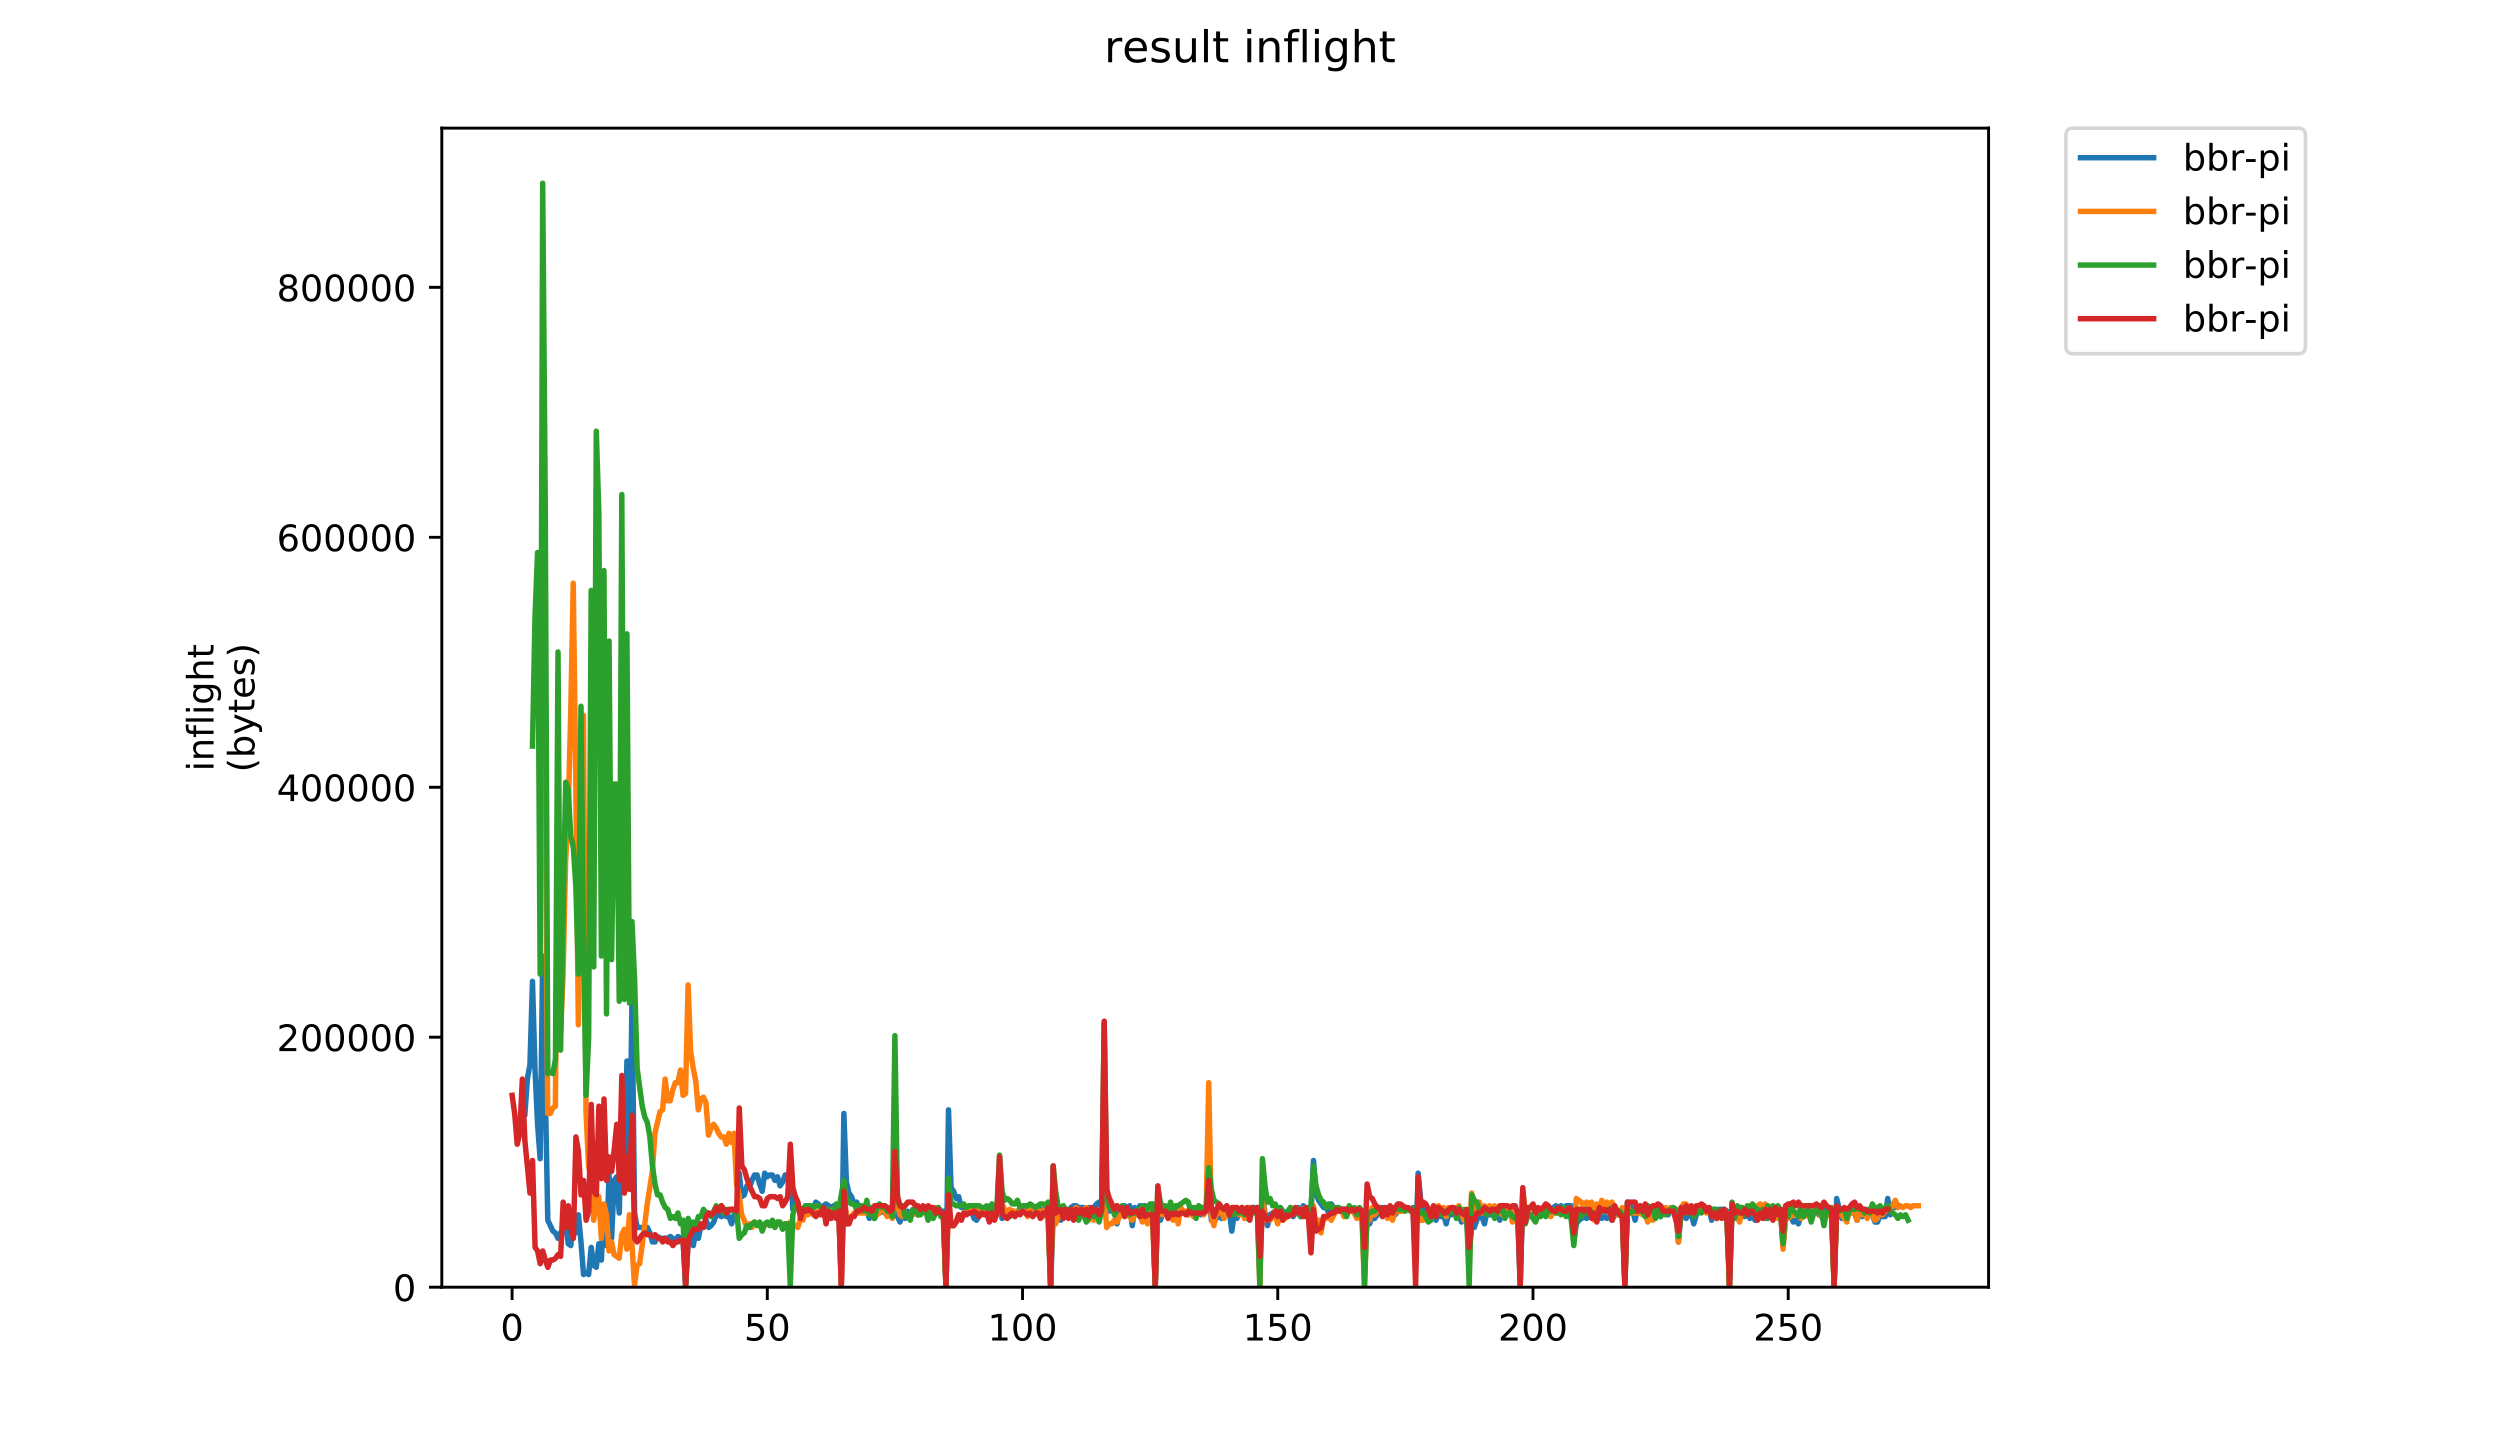 <?xml version="1.0" encoding="utf-8" standalone="no"?>
<!DOCTYPE svg PUBLIC "-//W3C//DTD SVG 1.1//EN"
  "http://www.w3.org/Graphics/SVG/1.1/DTD/svg11.dtd">
<!-- Created with matplotlib (https://matplotlib.org/) -->
<svg height="396pt" version="1.1" viewBox="0 0 684 396" width="684pt" xmlns="http://www.w3.org/2000/svg" xmlns:xlink="http://www.w3.org/1999/xlink">
 <defs>
  <style type="text/css">
*{stroke-linecap:butt;stroke-linejoin:round;}
  </style>
 </defs>
 <g id="figure_1">
  <g id="patch_1">
   <path d="M 0 396 
L 684 396 
L 684 0 
L 0 0 
z
" style="fill:#ffffff;"/>
  </g>
  <g id="axes_1">
   <g id="patch_2">
    <path d="M 120.879 352.174 
L 544.074 352.174 
L 544.074 35.062 
L 120.879 35.062 
z
" style="fill:#ffffff;"/>
   </g>
   <g id="matplotlib.axis_1">
    <g id="xtick_1">
     <g id="line2d_1">
      <defs>
       <path d="M 0 0 
L 0 3.5 
" id="m9a1f4fbbc3" style="stroke:#000000;stroke-width:0.8;"/>
      </defs>
      <g>
       <use style="stroke:#000000;stroke-width:0.8;" x="140.105" xlink:href="#m9a1f4fbbc3" y="352.174"/>
      </g>
     </g>
     <g id="text_1">
      <!-- 0 -->
      <defs>
       <path d="M 31.781 66.406 
Q 24.172 66.406 20.328 58.906 
Q 16.5 51.422 16.5 36.375 
Q 16.5 21.391 20.328 13.891 
Q 24.172 6.391 31.781 6.391 
Q 39.453 6.391 43.281 13.891 
Q 47.125 21.391 47.125 36.375 
Q 47.125 51.422 43.281 58.906 
Q 39.453 66.406 31.781 66.406 
z
M 31.781 74.219 
Q 44.047 74.219 50.516 64.516 
Q 56.984 54.828 56.984 36.375 
Q 56.984 17.969 50.516 8.266 
Q 44.047 -1.422 31.781 -1.422 
Q 19.531 -1.422 13.062 8.266 
Q 6.594 17.969 6.594 36.375 
Q 6.594 54.828 13.062 64.516 
Q 19.531 74.219 31.781 74.219 
z
" id="DejaVuSans-48"/>
      </defs>
      <g transform="translate(136.924 366.773)scale(0.1 -0.1)">
       <use xlink:href="#DejaVuSans-48"/>
      </g>
     </g>
    </g>
    <g id="xtick_2">
     <g id="line2d_2">
      <g>
       <use style="stroke:#000000;stroke-width:0.8;" x="209.934" xlink:href="#m9a1f4fbbc3" y="352.174"/>
      </g>
     </g>
     <g id="text_2">
      <!-- 50 -->
      <defs>
       <path d="M 10.797 72.906 
L 49.516 72.906 
L 49.516 64.594 
L 19.828 64.594 
L 19.828 46.734 
Q 21.969 47.469 24.109 47.828 
Q 26.266 48.188 28.422 48.188 
Q 40.625 48.188 47.75 41.5 
Q 54.891 34.812 54.891 23.391 
Q 54.891 11.625 47.562 5.094 
Q 40.234 -1.422 26.906 -1.422 
Q 22.312 -1.422 17.547 -0.641 
Q 12.797 0.141 7.719 1.703 
L 7.719 11.625 
Q 12.109 9.234 16.797 8.062 
Q 21.484 6.891 26.703 6.891 
Q 35.156 6.891 40.078 11.328 
Q 45.016 15.766 45.016 23.391 
Q 45.016 31 40.078 35.438 
Q 35.156 39.891 26.703 39.891 
Q 22.75 39.891 18.812 39.016 
Q 14.891 38.141 10.797 36.281 
z
" id="DejaVuSans-53"/>
      </defs>
      <g transform="translate(203.572 366.773)scale(0.1 -0.1)">
       <use xlink:href="#DejaVuSans-53"/>
       <use x="63.623" xlink:href="#DejaVuSans-48"/>
      </g>
     </g>
    </g>
    <g id="xtick_3">
     <g id="line2d_3">
      <g>
       <use style="stroke:#000000;stroke-width:0.8;" x="279.764" xlink:href="#m9a1f4fbbc3" y="352.174"/>
      </g>
     </g>
     <g id="text_3">
      <!-- 100 -->
      <defs>
       <path d="M 12.406 8.297 
L 28.516 8.297 
L 28.516 63.922 
L 10.984 60.406 
L 10.984 69.391 
L 28.422 72.906 
L 38.281 72.906 
L 38.281 8.297 
L 54.391 8.297 
L 54.391 0 
L 12.406 0 
z
" id="DejaVuSans-49"/>
      </defs>
      <g transform="translate(270.22 366.773)scale(0.1 -0.1)">
       <use xlink:href="#DejaVuSans-49"/>
       <use x="63.623" xlink:href="#DejaVuSans-48"/>
       <use x="127.246" xlink:href="#DejaVuSans-48"/>
      </g>
     </g>
    </g>
    <g id="xtick_4">
     <g id="line2d_4">
      <g>
       <use style="stroke:#000000;stroke-width:0.8;" x="349.593" xlink:href="#m9a1f4fbbc3" y="352.174"/>
      </g>
     </g>
     <g id="text_4">
      <!-- 150 -->
      <g transform="translate(340.049 366.773)scale(0.1 -0.1)">
       <use xlink:href="#DejaVuSans-49"/>
       <use x="63.623" xlink:href="#DejaVuSans-53"/>
       <use x="127.246" xlink:href="#DejaVuSans-48"/>
      </g>
     </g>
    </g>
    <g id="xtick_5">
     <g id="line2d_5">
      <g>
       <use style="stroke:#000000;stroke-width:0.8;" x="419.422" xlink:href="#m9a1f4fbbc3" y="352.174"/>
      </g>
     </g>
     <g id="text_5">
      <!-- 200 -->
      <defs>
       <path d="M 19.188 8.297 
L 53.609 8.297 
L 53.609 0 
L 7.328 0 
L 7.328 8.297 
Q 12.938 14.109 22.625 23.891 
Q 32.328 33.688 34.812 36.531 
Q 39.547 41.844 41.422 45.531 
Q 43.312 49.219 43.312 52.781 
Q 43.312 58.594 39.234 62.25 
Q 35.156 65.922 28.609 65.922 
Q 23.969 65.922 18.812 64.312 
Q 13.672 62.703 7.812 59.422 
L 7.812 69.391 
Q 13.766 71.781 18.938 73 
Q 24.125 74.219 28.422 74.219 
Q 39.75 74.219 46.484 68.547 
Q 53.219 62.891 53.219 53.422 
Q 53.219 48.922 51.531 44.891 
Q 49.859 40.875 45.406 35.406 
Q 44.188 33.984 37.641 27.219 
Q 31.109 20.453 19.188 8.297 
z
" id="DejaVuSans-50"/>
      </defs>
      <g transform="translate(409.878 366.773)scale(0.1 -0.1)">
       <use xlink:href="#DejaVuSans-50"/>
       <use x="63.623" xlink:href="#DejaVuSans-48"/>
       <use x="127.246" xlink:href="#DejaVuSans-48"/>
      </g>
     </g>
    </g>
    <g id="xtick_6">
     <g id="line2d_6">
      <g>
       <use style="stroke:#000000;stroke-width:0.8;" x="489.251" xlink:href="#m9a1f4fbbc3" y="352.174"/>
      </g>
     </g>
     <g id="text_6">
      <!-- 250 -->
      <g transform="translate(479.708 366.773)scale(0.1 -0.1)">
       <use xlink:href="#DejaVuSans-50"/>
       <use x="63.623" xlink:href="#DejaVuSans-53"/>
       <use x="127.246" xlink:href="#DejaVuSans-48"/>
      </g>
     </g>
    </g>
   </g>
   <g id="matplotlib.axis_2">
    <g id="ytick_1">
     <g id="line2d_7">
      <defs>
       <path d="M 0 0 
L -3.5 0 
" id="m0adf2f0b9b" style="stroke:#000000;stroke-width:0.8;"/>
      </defs>
      <g>
       <use style="stroke:#000000;stroke-width:0.8;" x="120.879" xlink:href="#m0adf2f0b9b" y="352.174"/>
      </g>
     </g>
     <g id="text_7">
      <!-- 0 -->
      <g transform="translate(107.516 355.973)scale(0.1 -0.1)">
       <use xlink:href="#DejaVuSans-48"/>
      </g>
     </g>
    </g>
    <g id="ytick_2">
     <g id="line2d_8">
      <g>
       <use style="stroke:#000000;stroke-width:0.8;" x="120.879" xlink:href="#m0adf2f0b9b" y="283.785"/>
      </g>
     </g>
     <g id="text_8">
      <!-- 200000 -->
      <g transform="translate(75.704 287.584)scale(0.1 -0.1)">
       <use xlink:href="#DejaVuSans-50"/>
       <use x="63.623" xlink:href="#DejaVuSans-48"/>
       <use x="127.246" xlink:href="#DejaVuSans-48"/>
       <use x="190.869" xlink:href="#DejaVuSans-48"/>
       <use x="254.492" xlink:href="#DejaVuSans-48"/>
       <use x="318.115" xlink:href="#DejaVuSans-48"/>
      </g>
     </g>
    </g>
    <g id="ytick_3">
     <g id="line2d_9">
      <g>
       <use style="stroke:#000000;stroke-width:0.8;" x="120.879" xlink:href="#m0adf2f0b9b" y="215.395"/>
      </g>
     </g>
     <g id="text_9">
      <!-- 400000 -->
      <defs>
       <path d="M 37.797 64.312 
L 12.891 25.391 
L 37.797 25.391 
z
M 35.203 72.906 
L 47.609 72.906 
L 47.609 25.391 
L 58.016 25.391 
L 58.016 17.188 
L 47.609 17.188 
L 47.609 0 
L 37.797 0 
L 37.797 17.188 
L 4.891 17.188 
L 4.891 26.703 
z
" id="DejaVuSans-52"/>
      </defs>
      <g transform="translate(75.704 219.195)scale(0.1 -0.1)">
       <use xlink:href="#DejaVuSans-52"/>
       <use x="63.623" xlink:href="#DejaVuSans-48"/>
       <use x="127.246" xlink:href="#DejaVuSans-48"/>
       <use x="190.869" xlink:href="#DejaVuSans-48"/>
       <use x="254.492" xlink:href="#DejaVuSans-48"/>
       <use x="318.115" xlink:href="#DejaVuSans-48"/>
      </g>
     </g>
    </g>
    <g id="ytick_4">
     <g id="line2d_10">
      <g>
       <use style="stroke:#000000;stroke-width:0.8;" x="120.879" xlink:href="#m0adf2f0b9b" y="147.006"/>
      </g>
     </g>
     <g id="text_10">
      <!-- 600000 -->
      <defs>
       <path d="M 33.016 40.375 
Q 26.375 40.375 22.484 35.828 
Q 18.609 31.297 18.609 23.391 
Q 18.609 15.531 22.484 10.953 
Q 26.375 6.391 33.016 6.391 
Q 39.656 6.391 43.531 10.953 
Q 47.406 15.531 47.406 23.391 
Q 47.406 31.297 43.531 35.828 
Q 39.656 40.375 33.016 40.375 
z
M 52.594 71.297 
L 52.594 62.312 
Q 48.875 64.062 45.094 64.984 
Q 41.312 65.922 37.594 65.922 
Q 27.828 65.922 22.672 59.328 
Q 17.531 52.734 16.797 39.406 
Q 19.672 43.656 24.016 45.922 
Q 28.375 48.188 33.594 48.188 
Q 44.578 48.188 50.953 41.516 
Q 57.328 34.859 57.328 23.391 
Q 57.328 12.156 50.688 5.359 
Q 44.047 -1.422 33.016 -1.422 
Q 20.359 -1.422 13.672 8.266 
Q 6.984 17.969 6.984 36.375 
Q 6.984 53.656 15.188 63.938 
Q 23.391 74.219 37.203 74.219 
Q 40.922 74.219 44.703 73.484 
Q 48.484 72.75 52.594 71.297 
z
" id="DejaVuSans-54"/>
      </defs>
      <g transform="translate(75.704 150.805)scale(0.1 -0.1)">
       <use xlink:href="#DejaVuSans-54"/>
       <use x="63.623" xlink:href="#DejaVuSans-48"/>
       <use x="127.246" xlink:href="#DejaVuSans-48"/>
       <use x="190.869" xlink:href="#DejaVuSans-48"/>
       <use x="254.492" xlink:href="#DejaVuSans-48"/>
       <use x="318.115" xlink:href="#DejaVuSans-48"/>
      </g>
     </g>
    </g>
    <g id="ytick_5">
     <g id="line2d_11">
      <g>
       <use style="stroke:#000000;stroke-width:0.8;" x="120.879" xlink:href="#m0adf2f0b9b" y="78.617"/>
      </g>
     </g>
     <g id="text_11">
      <!-- 800000 -->
      <defs>
       <path d="M 31.781 34.625 
Q 24.75 34.625 20.719 30.859 
Q 16.703 27.094 16.703 20.516 
Q 16.703 13.922 20.719 10.156 
Q 24.75 6.391 31.781 6.391 
Q 38.812 6.391 42.859 10.172 
Q 46.922 13.969 46.922 20.516 
Q 46.922 27.094 42.891 30.859 
Q 38.875 34.625 31.781 34.625 
z
M 21.922 38.812 
Q 15.578 40.375 12.031 44.719 
Q 8.5 49.078 8.5 55.328 
Q 8.5 64.062 14.719 69.141 
Q 20.953 74.219 31.781 74.219 
Q 42.672 74.219 48.875 69.141 
Q 55.078 64.062 55.078 55.328 
Q 55.078 49.078 51.531 44.719 
Q 48 40.375 41.703 38.812 
Q 48.828 37.156 52.797 32.312 
Q 56.781 27.484 56.781 20.516 
Q 56.781 9.906 50.312 4.234 
Q 43.844 -1.422 31.781 -1.422 
Q 19.734 -1.422 13.25 4.234 
Q 6.781 9.906 6.781 20.516 
Q 6.781 27.484 10.781 32.312 
Q 14.797 37.156 21.922 38.812 
z
M 18.312 54.391 
Q 18.312 48.734 21.844 45.562 
Q 25.391 42.391 31.781 42.391 
Q 38.141 42.391 41.719 45.562 
Q 45.312 48.734 45.312 54.391 
Q 45.312 60.062 41.719 63.234 
Q 38.141 66.406 31.781 66.406 
Q 25.391 66.406 21.844 63.234 
Q 18.312 60.062 18.312 54.391 
z
" id="DejaVuSans-56"/>
      </defs>
      <g transform="translate(75.704 82.416)scale(0.1 -0.1)">
       <use xlink:href="#DejaVuSans-56"/>
       <use x="63.623" xlink:href="#DejaVuSans-48"/>
       <use x="127.246" xlink:href="#DejaVuSans-48"/>
       <use x="190.869" xlink:href="#DejaVuSans-48"/>
       <use x="254.492" xlink:href="#DejaVuSans-48"/>
       <use x="318.115" xlink:href="#DejaVuSans-48"/>
      </g>
     </g>
    </g>
    <g id="text_12">
     <!-- inflight -->
     <defs>
      <path d="M 9.422 54.688 
L 18.406 54.688 
L 18.406 0 
L 9.422 0 
z
M 9.422 75.984 
L 18.406 75.984 
L 18.406 64.594 
L 9.422 64.594 
z
" id="DejaVuSans-105"/>
      <path d="M 54.891 33.016 
L 54.891 0 
L 45.906 0 
L 45.906 32.719 
Q 45.906 40.484 42.875 44.328 
Q 39.844 48.188 33.797 48.188 
Q 26.516 48.188 22.312 43.547 
Q 18.109 38.922 18.109 30.906 
L 18.109 0 
L 9.078 0 
L 9.078 54.688 
L 18.109 54.688 
L 18.109 46.188 
Q 21.344 51.125 25.703 53.562 
Q 30.078 56 35.797 56 
Q 45.219 56 50.047 50.172 
Q 54.891 44.344 54.891 33.016 
z
" id="DejaVuSans-110"/>
      <path d="M 37.109 75.984 
L 37.109 68.5 
L 28.516 68.5 
Q 23.688 68.5 21.797 66.547 
Q 19.922 64.594 19.922 59.516 
L 19.922 54.688 
L 34.719 54.688 
L 34.719 47.703 
L 19.922 47.703 
L 19.922 0 
L 10.891 0 
L 10.891 47.703 
L 2.297 47.703 
L 2.297 54.688 
L 10.891 54.688 
L 10.891 58.5 
Q 10.891 67.625 15.141 71.797 
Q 19.391 75.984 28.609 75.984 
z
" id="DejaVuSans-102"/>
      <path d="M 9.422 75.984 
L 18.406 75.984 
L 18.406 0 
L 9.422 0 
z
" id="DejaVuSans-108"/>
      <path d="M 45.406 27.984 
Q 45.406 37.75 41.375 43.109 
Q 37.359 48.484 30.078 48.484 
Q 22.859 48.484 18.828 43.109 
Q 14.797 37.75 14.797 27.984 
Q 14.797 18.266 18.828 12.891 
Q 22.859 7.516 30.078 7.516 
Q 37.359 7.516 41.375 12.891 
Q 45.406 18.266 45.406 27.984 
z
M 54.391 6.781 
Q 54.391 -7.172 48.188 -13.984 
Q 42 -20.797 29.203 -20.797 
Q 24.469 -20.797 20.266 -20.094 
Q 16.062 -19.391 12.109 -17.922 
L 12.109 -9.188 
Q 16.062 -11.328 19.922 -12.344 
Q 23.781 -13.375 27.781 -13.375 
Q 36.625 -13.375 41.016 -8.766 
Q 45.406 -4.156 45.406 5.172 
L 45.406 9.625 
Q 42.625 4.781 38.281 2.391 
Q 33.938 0 27.875 0 
Q 17.828 0 11.672 7.656 
Q 5.516 15.328 5.516 27.984 
Q 5.516 40.672 11.672 48.328 
Q 17.828 56 27.875 56 
Q 33.938 56 38.281 53.609 
Q 42.625 51.219 45.406 46.391 
L 45.406 54.688 
L 54.391 54.688 
z
" id="DejaVuSans-103"/>
      <path d="M 54.891 33.016 
L 54.891 0 
L 45.906 0 
L 45.906 32.719 
Q 45.906 40.484 42.875 44.328 
Q 39.844 48.188 33.797 48.188 
Q 26.516 48.188 22.312 43.547 
Q 18.109 38.922 18.109 30.906 
L 18.109 0 
L 9.078 0 
L 9.078 75.984 
L 18.109 75.984 
L 18.109 46.188 
Q 21.344 51.125 25.703 53.562 
Q 30.078 56 35.797 56 
Q 45.219 56 50.047 50.172 
Q 54.891 44.344 54.891 33.016 
z
" id="DejaVuSans-104"/>
      <path d="M 18.312 70.219 
L 18.312 54.688 
L 36.812 54.688 
L 36.812 47.703 
L 18.312 47.703 
L 18.312 18.016 
Q 18.312 11.328 20.141 9.422 
Q 21.969 7.516 27.594 7.516 
L 36.812 7.516 
L 36.812 0 
L 27.594 0 
Q 17.188 0 13.234 3.875 
Q 9.281 7.766 9.281 18.016 
L 9.281 47.703 
L 2.688 47.703 
L 2.688 54.688 
L 9.281 54.688 
L 9.281 70.219 
z
" id="DejaVuSans-116"/>
     </defs>
     <g transform="translate(58.426 211.018)rotate(-90)scale(0.1 -0.1)">
      <use xlink:href="#DejaVuSans-105"/>
      <use x="27.783" xlink:href="#DejaVuSans-110"/>
      <use x="91.162" xlink:href="#DejaVuSans-102"/>
      <use x="126.367" xlink:href="#DejaVuSans-108"/>
      <use x="154.15" xlink:href="#DejaVuSans-105"/>
      <use x="181.934" xlink:href="#DejaVuSans-103"/>
      <use x="245.41" xlink:href="#DejaVuSans-104"/>
      <use x="308.789" xlink:href="#DejaVuSans-116"/>
     </g>
     <!-- (bytes) -->
     <defs>
      <path d="M 31 75.875 
Q 24.469 64.656 21.281 53.656 
Q 18.109 42.672 18.109 31.391 
Q 18.109 20.125 21.312 9.062 
Q 24.516 -2 31 -13.188 
L 23.188 -13.188 
Q 15.875 -1.703 12.234 9.375 
Q 8.594 20.453 8.594 31.391 
Q 8.594 42.281 12.203 53.312 
Q 15.828 64.359 23.188 75.875 
z
" id="DejaVuSans-40"/>
      <path d="M 48.688 27.297 
Q 48.688 37.203 44.609 42.844 
Q 40.531 48.484 33.406 48.484 
Q 26.266 48.484 22.188 42.844 
Q 18.109 37.203 18.109 27.297 
Q 18.109 17.391 22.188 11.75 
Q 26.266 6.109 33.406 6.109 
Q 40.531 6.109 44.609 11.75 
Q 48.688 17.391 48.688 27.297 
z
M 18.109 46.391 
Q 20.953 51.266 25.266 53.625 
Q 29.594 56 35.594 56 
Q 45.562 56 51.781 48.094 
Q 58.016 40.188 58.016 27.297 
Q 58.016 14.406 51.781 6.484 
Q 45.562 -1.422 35.594 -1.422 
Q 29.594 -1.422 25.266 0.953 
Q 20.953 3.328 18.109 8.203 
L 18.109 0 
L 9.078 0 
L 9.078 75.984 
L 18.109 75.984 
z
" id="DejaVuSans-98"/>
      <path d="M 32.172 -5.078 
Q 28.375 -14.844 24.75 -17.812 
Q 21.141 -20.797 15.094 -20.797 
L 7.906 -20.797 
L 7.906 -13.281 
L 13.188 -13.281 
Q 16.891 -13.281 18.938 -11.516 
Q 21 -9.766 23.484 -3.219 
L 25.094 0.875 
L 2.984 54.688 
L 12.5 54.688 
L 29.594 11.922 
L 46.688 54.688 
L 56.203 54.688 
z
" id="DejaVuSans-121"/>
      <path d="M 56.203 29.594 
L 56.203 25.203 
L 14.891 25.203 
Q 15.484 15.922 20.484 11.062 
Q 25.484 6.203 34.422 6.203 
Q 39.594 6.203 44.453 7.469 
Q 49.312 8.734 54.109 11.281 
L 54.109 2.781 
Q 49.266 0.734 44.188 -0.344 
Q 39.109 -1.422 33.891 -1.422 
Q 20.797 -1.422 13.156 6.188 
Q 5.516 13.812 5.516 26.812 
Q 5.516 40.234 12.766 48.109 
Q 20.016 56 32.328 56 
Q 43.359 56 49.781 48.891 
Q 56.203 41.797 56.203 29.594 
z
M 47.219 32.234 
Q 47.125 39.594 43.094 43.984 
Q 39.062 48.391 32.422 48.391 
Q 24.906 48.391 20.391 44.141 
Q 15.875 39.891 15.188 32.172 
z
" id="DejaVuSans-101"/>
      <path d="M 44.281 53.078 
L 44.281 44.578 
Q 40.484 46.531 36.375 47.5 
Q 32.281 48.484 27.875 48.484 
Q 21.188 48.484 17.844 46.438 
Q 14.5 44.391 14.5 40.281 
Q 14.5 37.156 16.891 35.375 
Q 19.281 33.594 26.516 31.984 
L 29.594 31.297 
Q 39.156 29.25 43.188 25.516 
Q 47.219 21.781 47.219 15.094 
Q 47.219 7.469 41.188 3.016 
Q 35.156 -1.422 24.609 -1.422 
Q 20.219 -1.422 15.453 -0.562 
Q 10.688 0.297 5.422 2 
L 5.422 11.281 
Q 10.406 8.688 15.234 7.391 
Q 20.062 6.109 24.812 6.109 
Q 31.156 6.109 34.562 8.281 
Q 37.984 10.453 37.984 14.406 
Q 37.984 18.062 35.516 20.016 
Q 33.062 21.969 24.703 23.781 
L 21.578 24.516 
Q 13.234 26.266 9.516 29.906 
Q 5.812 33.547 5.812 39.891 
Q 5.812 47.609 11.281 51.797 
Q 16.75 56 26.812 56 
Q 31.781 56 36.172 55.266 
Q 40.578 54.547 44.281 53.078 
z
" id="DejaVuSans-115"/>
      <path d="M 8.016 75.875 
L 15.828 75.875 
Q 23.141 64.359 26.781 53.312 
Q 30.422 42.281 30.422 31.391 
Q 30.422 20.453 26.781 9.375 
Q 23.141 -1.703 15.828 -13.188 
L 8.016 -13.188 
Q 14.5 -2 17.703 9.062 
Q 20.906 20.125 20.906 31.391 
Q 20.906 42.672 17.703 53.656 
Q 14.5 64.656 8.016 75.875 
z
" id="DejaVuSans-41"/>
     </defs>
     <g transform="translate(69.624 211.295)rotate(-90)scale(0.1 -0.1)">
      <use xlink:href="#DejaVuSans-40"/>
      <use x="39.014" xlink:href="#DejaVuSans-98"/>
      <use x="102.49" xlink:href="#DejaVuSans-121"/>
      <use x="161.67" xlink:href="#DejaVuSans-116"/>
      <use x="200.879" xlink:href="#DejaVuSans-101"/>
      <use x="262.402" xlink:href="#DejaVuSans-115"/>
      <use x="314.502" xlink:href="#DejaVuSans-41"/>
     </g>
    </g>
   </g>
   <g id="line2d_12">
    <path clip-path="url(#pfe8fe7a661)" d="M 142.894 303.155 
L 143.592 305.136 
L 144.291 295.233 
L 144.989 291.272 
L 145.687 268.496 
L 146.385 292.758 
L 147.084 307.612 
L 147.782 317.019 
L 148.48 261.564 
L 149.877 333.854 
L 151.273 336.825 
L 151.972 337.32 
L 152.67 338.805 
L 153.368 337.32 
L 154.067 337.32 
L 154.765 334.349 
L 155.463 340.291 
L 156.162 340.786 
L 156.86 333.359 
L 157.558 337.32 
L 158.256 332.369 
L 158.955 339.796 
L 159.653 348.708 
L 160.351 348.213 
L 161.05 348.708 
L 161.748 341.281 
L 162.446 346.233 
L 163.144 346.728 
L 163.843 340.291 
L 164.541 344.747 
L 165.239 329.893 
L 165.938 340.786 
L 166.636 321.476 
L 167.334 338.805 
L 168.032 322.961 
L 168.731 321.971 
L 169.429 331.873 
L 170.127 301.67 
L 170.826 325.437 
L 171.524 290.282 
L 172.222 323.456 
L 172.921 272.952 
L 173.619 331.873 
L 174.317 335.835 
L 175.714 335.835 
L 176.412 336.33 
L 177.11 335.835 
L 177.809 337.32 
L 178.507 339.796 
L 179.205 339.796 
L 179.903 338.31 
L 180.602 338.805 
L 182.697 338.805 
L 183.395 338.31 
L 184.093 338.805 
L 184.792 339.796 
L 185.49 338.31 
L 186.886 339.301 
L 187.585 351.679 
L 188.283 339.301 
L 188.981 339.301 
L 189.68 340.786 
L 190.378 336.825 
L 191.076 338.805 
L 191.774 335.339 
L 192.473 335.339 
L 193.171 333.854 
L 193.869 335.835 
L 194.568 335.339 
L 195.266 334.349 
L 195.964 332.369 
L 196.662 332.369 
L 197.361 332.864 
L 198.059 332.369 
L 198.757 332.864 
L 199.456 332.864 
L 200.154 334.844 
L 200.852 332.369 
L 201.551 333.854 
L 202.249 320.98 
L 202.947 327.417 
L 203.645 326.922 
L 204.344 324.446 
L 205.042 324.942 
L 205.74 322.961 
L 206.439 321.476 
L 207.137 321.476 
L 207.835 323.951 
L 208.533 325.932 
L 209.232 320.98 
L 209.93 321.971 
L 210.628 321.476 
L 211.327 321.476 
L 212.025 322.961 
L 212.723 321.971 
L 213.422 324.446 
L 214.12 323.456 
L 214.818 321.476 
L 215.516 322.961 
L 216.215 319.495 
L 216.913 330.883 
L 217.611 330.388 
L 219.008 331.378 
L 219.706 331.378 
L 220.404 329.893 
L 221.103 330.883 
L 221.801 330.388 
L 222.499 330.883 
L 223.198 328.903 
L 223.896 329.398 
L 224.594 330.388 
L 225.991 329.398 
L 227.387 330.388 
L 228.086 329.893 
L 228.784 330.388 
L 229.482 330.388 
L 230.181 351.679 
L 230.879 304.641 
L 231.577 323.456 
L 232.275 326.427 
L 232.974 327.417 
L 233.672 329.398 
L 234.37 328.903 
L 235.069 330.388 
L 235.767 330.883 
L 236.465 330.883 
L 237.163 331.378 
L 237.862 333.359 
L 238.56 331.873 
L 239.258 333.359 
L 239.957 331.873 
L 240.655 331.873 
L 241.353 331.378 
L 242.052 331.873 
L 242.75 331.873 
L 244.146 330.883 
L 244.845 323.951 
L 245.543 332.864 
L 246.241 334.349 
L 246.94 331.873 
L 247.638 333.359 
L 248.336 331.378 
L 249.034 332.369 
L 249.733 331.378 
L 250.431 331.378 
L 251.129 332.369 
L 252.526 330.388 
L 253.224 331.873 
L 253.923 330.883 
L 254.621 330.883 
L 255.319 331.873 
L 256.017 331.873 
L 256.716 330.388 
L 257.414 331.378 
L 258.112 331.378 
L 258.811 351.679 
L 259.509 303.651 
L 260.207 324.942 
L 260.905 325.932 
L 261.604 327.912 
L 262.302 327.417 
L 263 330.388 
L 263.699 329.893 
L 264.397 331.378 
L 265.095 330.883 
L 265.793 331.378 
L 266.492 333.359 
L 267.19 333.854 
L 268.587 330.883 
L 269.285 331.378 
L 269.983 331.378 
L 270.682 330.883 
L 271.38 331.378 
L 272.078 330.883 
L 272.776 331.378 
L 273.475 325.932 
L 274.173 333.359 
L 274.871 332.864 
L 276.268 332.864 
L 276.966 331.378 
L 277.664 332.369 
L 278.363 331.378 
L 279.061 330.883 
L 279.759 331.378 
L 280.458 330.388 
L 281.156 330.883 
L 281.854 330.883 
L 282.553 330.388 
L 283.251 330.883 
L 284.647 330.883 
L 285.346 331.378 
L 286.044 330.883 
L 286.742 331.873 
L 287.441 351.679 
L 288.139 332.864 
L 288.837 333.854 
L 289.535 332.369 
L 290.234 333.854 
L 290.932 330.883 
L 291.63 330.883 
L 292.329 331.378 
L 293.027 330.388 
L 293.725 329.893 
L 294.423 329.893 
L 295.122 330.388 
L 296.518 330.388 
L 297.217 330.883 
L 297.915 330.388 
L 298.613 331.873 
L 299.312 330.388 
L 300.01 329.398 
L 300.708 328.903 
L 301.406 330.388 
L 302.105 298.699 
L 302.803 329.398 
L 303.501 331.378 
L 304.898 330.388 
L 305.596 334.844 
L 306.294 331.378 
L 306.993 332.369 
L 307.691 329.893 
L 308.389 330.883 
L 309.088 329.893 
L 309.786 335.339 
L 310.484 330.388 
L 311.183 331.873 
L 311.881 329.893 
L 312.579 331.378 
L 313.277 329.893 
L 313.976 332.864 
L 314.674 329.893 
L 315.372 331.873 
L 316.071 351.679 
L 316.769 331.873 
L 317.467 333.854 
L 318.165 331.873 
L 318.864 331.378 
L 319.562 331.873 
L 320.26 331.378 
L 320.959 330.388 
L 321.657 330.388 
L 322.355 331.378 
L 323.752 331.378 
L 325.148 332.369 
L 325.847 331.873 
L 326.545 330.388 
L 327.243 331.873 
L 327.942 331.873 
L 328.64 332.369 
L 329.338 330.883 
L 330.036 330.883 
L 330.735 325.932 
L 331.433 333.854 
L 332.131 332.369 
L 332.83 333.359 
L 333.528 331.378 
L 334.226 333.359 
L 335.623 331.378 
L 336.321 331.378 
L 337.019 336.825 
L 337.718 331.873 
L 338.416 333.359 
L 339.114 331.378 
L 339.813 331.873 
L 340.511 330.883 
L 341.209 333.359 
L 341.907 330.883 
L 342.606 330.388 
L 343.304 330.388 
L 344.002 330.883 
L 344.701 347.718 
L 345.399 326.922 
L 346.097 331.873 
L 346.795 335.339 
L 347.494 332.369 
L 348.192 331.873 
L 348.89 332.369 
L 349.589 330.883 
L 350.287 330.388 
L 350.985 331.378 
L 351.683 331.873 
L 353.08 330.883 
L 353.778 332.864 
L 354.477 331.873 
L 355.175 330.388 
L 355.873 332.864 
L 356.572 329.893 
L 357.27 332.864 
L 357.968 330.388 
L 358.666 331.873 
L 359.365 317.514 
L 360.063 326.427 
L 360.761 328.408 
L 362.158 330.388 
L 362.856 330.388 
L 363.554 331.873 
L 364.253 329.398 
L 364.951 330.883 
L 365.649 330.883 
L 366.348 331.378 
L 367.046 330.883 
L 368.443 330.883 
L 369.141 331.378 
L 369.839 331.378 
L 370.537 330.883 
L 371.236 331.378 
L 371.934 331.378 
L 372.632 331.873 
L 373.331 343.262 
L 374.029 334.349 
L 374.727 334.844 
L 375.425 332.864 
L 376.124 333.359 
L 376.822 332.369 
L 377.52 331.873 
L 378.219 330.388 
L 378.917 331.873 
L 379.615 330.388 
L 380.313 331.873 
L 381.012 330.883 
L 381.71 332.369 
L 382.408 331.378 
L 383.107 331.378 
L 383.805 330.388 
L 384.503 330.883 
L 385.9 330.883 
L 386.598 330.388 
L 387.296 344.747 
L 387.995 320.98 
L 388.693 328.408 
L 389.391 330.388 
L 390.09 332.864 
L 390.788 331.873 
L 391.486 332.369 
L 392.184 331.378 
L 392.883 333.854 
L 393.581 331.873 
L 394.279 332.864 
L 394.978 332.369 
L 395.676 334.844 
L 396.374 331.873 
L 397.073 332.369 
L 397.771 331.378 
L 398.469 332.369 
L 399.167 332.369 
L 399.866 334.349 
L 400.564 331.873 
L 401.262 333.359 
L 401.961 342.767 
L 402.659 335.339 
L 403.357 335.835 
L 404.055 333.854 
L 404.754 332.369 
L 405.452 332.864 
L 406.15 334.844 
L 406.849 331.378 
L 407.547 332.369 
L 408.943 332.369 
L 409.642 331.378 
L 410.34 333.854 
L 411.038 331.378 
L 411.737 332.864 
L 412.435 330.388 
L 413.133 331.873 
L 413.832 330.883 
L 414.53 331.378 
L 415.228 332.369 
L 415.926 351.679 
L 416.625 327.417 
L 417.323 330.883 
L 418.021 330.883 
L 418.72 330.388 
L 419.418 331.378 
L 420.116 331.378 
L 420.814 330.883 
L 424.306 330.883 
L 425.703 329.893 
L 426.401 330.388 
L 427.099 329.893 
L 427.797 330.883 
L 428.496 329.893 
L 429.892 329.893 
L 430.591 339.301 
L 431.289 334.844 
L 431.987 333.854 
L 433.384 332.864 
L 434.082 333.359 
L 434.78 332.864 
L 435.479 332.864 
L 436.177 332.369 
L 436.875 333.854 
L 437.574 332.369 
L 438.272 333.359 
L 438.97 332.864 
L 439.668 333.359 
L 440.367 332.369 
L 441.065 333.854 
L 441.763 332.369 
L 442.462 332.369 
L 443.858 331.378 
L 444.556 351.679 
L 445.255 328.903 
L 446.651 330.883 
L 447.35 333.854 
L 448.048 330.883 
L 448.746 331.873 
L 449.444 330.388 
L 450.143 331.873 
L 450.841 331.378 
L 451.539 331.873 
L 452.238 331.378 
L 453.634 331.378 
L 454.333 332.864 
L 455.031 331.378 
L 455.729 330.883 
L 456.427 332.369 
L 457.126 330.388 
L 457.824 331.378 
L 458.522 331.378 
L 459.221 339.796 
L 459.919 332.369 
L 460.617 332.369 
L 461.315 333.359 
L 462.014 332.369 
L 462.712 331.873 
L 463.41 334.844 
L 464.109 332.369 
L 464.807 331.378 
L 465.505 331.378 
L 466.204 330.883 
L 466.902 330.883 
L 467.6 330.388 
L 468.298 333.854 
L 468.997 330.883 
L 469.695 333.359 
L 470.393 330.883 
L 471.79 330.883 
L 472.488 331.378 
L 473.186 351.679 
L 473.885 330.883 
L 474.583 331.873 
L 475.281 332.369 
L 476.678 331.378 
L 477.376 332.864 
L 478.074 330.883 
L 478.773 333.359 
L 479.471 331.873 
L 480.169 333.854 
L 480.868 331.378 
L 481.566 332.369 
L 482.264 330.883 
L 482.963 330.388 
L 483.661 333.359 
L 484.359 332.369 
L 485.057 330.883 
L 485.756 330.883 
L 486.454 331.378 
L 487.152 331.378 
L 487.851 340.786 
L 488.549 332.864 
L 489.247 332.369 
L 489.945 332.864 
L 490.644 334.349 
L 491.342 333.854 
L 492.04 334.844 
L 492.739 332.369 
L 493.437 332.864 
L 494.135 332.369 
L 494.834 331.378 
L 495.532 331.378 
L 496.23 331.873 
L 496.928 330.883 
L 497.627 332.369 
L 498.325 330.388 
L 499.023 330.883 
L 499.722 330.883 
L 501.118 331.873 
L 501.816 351.679 
L 502.515 327.912 
L 503.213 330.883 
L 503.911 333.359 
L 504.61 330.883 
L 505.308 331.873 
L 506.006 330.883 
L 506.704 331.873 
L 507.403 331.873 
L 508.101 333.854 
L 508.799 331.873 
L 509.498 332.864 
L 510.196 331.378 
L 510.894 332.864 
L 511.593 331.378 
L 512.291 332.369 
L 512.989 334.349 
L 513.687 334.349 
L 514.386 332.369 
L 515.084 332.864 
L 515.782 332.864 
L 516.481 327.912 
L 517.179 332.369 
L 517.877 329.398 
L 518.575 330.388 
L 519.274 329.893 
L 519.274 329.893 
" style="fill:none;stroke:#1f77b4;stroke-linecap:square;stroke-width:1.5;"/>
   </g>
   <g id="line2d_13">
    <path clip-path="url(#pfe8fe7a661)" d="M 148.458 196.205 
L 149.156 218.982 
L 149.855 304.641 
L 150.553 304.641 
L 151.251 303.155 
L 151.949 302.66 
L 152.648 223.933 
L 153.346 282.855 
L 154.044 267.505 
L 154.743 235.817 
L 155.441 222.448 
L 156.139 195.71 
L 156.837 159.565 
L 157.536 213.535 
L 158.234 280.379 
L 158.932 221.458 
L 159.631 195.71 
L 160.329 304.146 
L 161.027 319 
L 161.726 322.466 
L 162.424 333.854 
L 163.122 328.903 
L 163.82 327.417 
L 164.519 338.805 
L 165.217 329.398 
L 165.915 332.369 
L 166.614 342.271 
L 167.312 339.796 
L 168.01 343.262 
L 169.407 344.252 
L 170.105 337.815 
L 170.803 336.33 
L 171.502 341.776 
L 172.2 332.369 
L 172.898 340.291 
L 173.596 351.679 
L 174.295 346.233 
L 174.993 345.737 
L 175.691 340.786 
L 177.088 329.398 
L 178.485 320.485 
L 179.183 310.087 
L 180.579 304.146 
L 181.278 303.651 
L 181.976 295.233 
L 182.674 301.175 
L 183.373 301.175 
L 184.071 298.204 
L 184.769 296.223 
L 185.467 296.223 
L 186.166 292.758 
L 186.864 299.689 
L 187.562 299.194 
L 188.261 269.486 
L 188.959 287.806 
L 189.657 292.262 
L 190.356 295.728 
L 191.054 303.651 
L 191.752 300.68 
L 192.45 300.185 
L 193.149 301.67 
L 193.847 310.583 
L 194.545 308.602 
L 195.244 307.612 
L 195.942 308.602 
L 196.64 310.087 
L 197.338 311.078 
L 198.037 311.078 
L 198.735 313.058 
L 199.433 310.087 
L 200.132 312.563 
L 200.83 310.087 
L 201.528 323.951 
L 202.226 326.922 
L 202.925 332.369 
L 203.623 333.854 
L 204.321 335.835 
L 205.02 334.844 
L 205.718 335.835 
L 206.416 334.349 
L 208.511 335.835 
L 209.908 334.844 
L 210.606 334.844 
L 211.304 335.339 
L 212.701 334.349 
L 214.097 335.339 
L 214.796 334.844 
L 215.494 335.339 
L 216.192 334.349 
L 216.891 335.835 
L 217.589 335.339 
L 218.287 335.835 
L 218.986 333.359 
L 219.684 333.854 
L 220.382 331.378 
L 221.08 332.369 
L 221.779 331.378 
L 222.477 332.369 
L 223.175 331.378 
L 223.874 331.873 
L 224.572 331.378 
L 225.27 332.369 
L 225.968 331.873 
L 226.667 330.883 
L 227.365 331.378 
L 228.063 330.883 
L 228.762 331.378 
L 229.46 330.388 
L 230.158 351.679 
L 230.856 325.932 
L 231.555 332.369 
L 232.253 333.359 
L 232.951 332.864 
L 233.65 331.873 
L 237.141 331.873 
L 237.839 331.378 
L 238.538 331.873 
L 239.236 331.378 
L 239.934 332.369 
L 240.633 331.873 
L 241.331 330.388 
L 242.029 330.883 
L 242.727 332.864 
L 243.426 330.388 
L 244.124 333.359 
L 244.822 323.951 
L 245.521 329.398 
L 246.219 332.369 
L 246.917 332.864 
L 247.616 331.873 
L 248.314 332.864 
L 249.012 332.369 
L 249.71 332.369 
L 250.409 330.883 
L 251.107 332.369 
L 251.805 330.388 
L 252.504 330.388 
L 253.202 330.883 
L 253.9 332.369 
L 254.598 331.378 
L 255.297 332.369 
L 255.995 330.388 
L 256.693 331.378 
L 257.392 331.873 
L 258.09 333.359 
L 258.788 351.679 
L 259.486 328.903 
L 260.185 334.844 
L 260.883 335.339 
L 261.581 334.349 
L 262.28 332.369 
L 262.978 333.359 
L 263.676 331.873 
L 265.771 330.388 
L 266.469 331.378 
L 267.168 330.388 
L 267.866 331.378 
L 269.263 330.388 
L 269.961 331.378 
L 270.659 330.388 
L 272.056 332.369 
L 272.754 332.369 
L 273.452 319.99 
L 274.151 329.398 
L 274.849 330.883 
L 275.547 331.378 
L 276.246 330.883 
L 276.944 331.378 
L 277.642 331.378 
L 278.34 331.873 
L 279.039 330.883 
L 279.737 331.378 
L 280.435 331.378 
L 281.134 332.864 
L 281.832 330.883 
L 282.53 330.388 
L 283.927 331.378 
L 284.625 331.378 
L 285.323 332.864 
L 286.022 330.388 
L 286.72 331.873 
L 287.418 351.679 
L 288.117 329.893 
L 288.815 334.844 
L 289.513 332.369 
L 290.211 332.864 
L 290.91 331.873 
L 292.306 331.873 
L 293.005 331.378 
L 293.703 332.864 
L 294.401 330.388 
L 295.099 332.864 
L 295.798 330.883 
L 296.496 332.369 
L 297.194 330.388 
L 297.893 333.854 
L 298.591 332.369 
L 299.289 333.854 
L 299.987 332.369 
L 300.686 333.854 
L 301.384 331.873 
L 302.082 325.437 
L 302.781 335.835 
L 303.479 334.844 
L 304.177 334.844 
L 304.876 333.854 
L 305.574 334.349 
L 306.272 332.864 
L 306.97 331.873 
L 307.669 332.369 
L 308.367 331.378 
L 309.065 332.864 
L 309.764 333.854 
L 310.462 332.369 
L 311.858 332.369 
L 312.557 334.349 
L 313.255 331.873 
L 313.953 334.844 
L 314.652 331.378 
L 315.35 333.359 
L 316.048 351.679 
L 316.747 331.378 
L 318.143 332.369 
L 318.841 331.378 
L 319.54 332.864 
L 320.238 331.873 
L 320.936 333.854 
L 321.635 331.378 
L 322.333 334.844 
L 323.031 330.388 
L 323.729 331.378 
L 324.428 331.378 
L 325.126 332.369 
L 325.824 330.388 
L 326.523 332.864 
L 327.221 330.388 
L 327.919 331.378 
L 328.617 330.883 
L 329.316 332.369 
L 330.014 330.388 
L 330.712 296.223 
L 331.411 332.864 
L 332.109 335.339 
L 332.807 331.873 
L 333.506 331.873 
L 334.204 331.378 
L 334.902 333.359 
L 335.6 330.883 
L 336.299 332.369 
L 336.997 330.883 
L 337.695 331.378 
L 338.394 330.388 
L 339.092 332.369 
L 339.79 330.388 
L 340.488 333.359 
L 341.187 331.378 
L 341.885 330.388 
L 342.583 330.883 
L 343.282 330.883 
L 343.98 330.388 
L 344.678 351.679 
L 345.377 325.932 
L 346.075 333.854 
L 346.773 333.359 
L 347.471 333.854 
L 348.17 332.369 
L 348.868 332.369 
L 349.566 334.844 
L 350.265 332.369 
L 350.963 331.873 
L 351.661 333.359 
L 353.058 330.388 
L 353.756 331.378 
L 354.454 331.873 
L 355.153 330.883 
L 356.549 330.883 
L 357.247 330.388 
L 357.946 332.369 
L 358.644 330.883 
L 359.342 329.893 
L 360.041 335.339 
L 360.739 333.854 
L 361.437 337.32 
L 362.136 332.864 
L 362.834 333.359 
L 363.532 332.369 
L 364.23 333.854 
L 364.929 332.369 
L 365.627 331.378 
L 366.325 331.378 
L 367.024 330.883 
L 367.722 332.864 
L 368.42 332.369 
L 369.118 330.388 
L 369.817 331.378 
L 370.515 331.873 
L 371.213 333.359 
L 371.912 330.883 
L 372.61 332.369 
L 373.308 351.679 
L 374.007 331.873 
L 374.705 333.854 
L 375.403 330.388 
L 376.101 332.369 
L 376.8 331.378 
L 378.196 331.378 
L 378.895 331.873 
L 379.593 333.359 
L 380.291 332.369 
L 380.989 333.854 
L 381.688 331.378 
L 383.783 331.378 
L 384.481 330.883 
L 385.877 330.883 
L 386.576 331.873 
L 387.274 331.873 
L 387.972 330.883 
L 388.671 333.854 
L 389.369 333.854 
L 390.067 332.369 
L 390.766 332.369 
L 391.464 333.854 
L 392.162 330.388 
L 392.86 330.388 
L 393.559 329.893 
L 394.257 330.883 
L 394.955 330.388 
L 395.654 332.864 
L 396.352 330.388 
L 397.05 330.883 
L 397.748 330.883 
L 398.447 331.378 
L 399.145 329.893 
L 400.542 333.854 
L 401.24 332.369 
L 401.938 340.291 
L 402.637 326.427 
L 403.335 329.398 
L 404.033 331.378 
L 404.731 328.903 
L 405.43 331.873 
L 406.128 329.893 
L 406.826 331.873 
L 407.525 329.893 
L 408.223 331.378 
L 408.921 329.893 
L 409.619 331.378 
L 410.318 330.388 
L 411.016 332.369 
L 411.714 330.388 
L 412.413 332.369 
L 413.111 330.883 
L 413.809 334.349 
L 414.507 331.378 
L 415.206 332.864 
L 415.904 339.796 
L 416.602 325.932 
L 417.301 331.378 
L 417.999 332.369 
L 418.697 330.883 
L 420.792 330.883 
L 421.49 331.378 
L 422.189 330.388 
L 422.887 330.883 
L 423.585 330.883 
L 424.284 332.864 
L 424.982 331.378 
L 425.68 331.873 
L 428.473 331.873 
L 429.172 332.369 
L 429.87 330.883 
L 430.568 338.805 
L 431.267 327.912 
L 432.663 328.903 
L 433.361 330.388 
L 434.06 328.903 
L 434.758 329.398 
L 435.456 328.903 
L 436.155 333.854 
L 436.853 329.398 
L 437.551 330.388 
L 438.249 328.408 
L 438.948 330.883 
L 439.646 328.903 
L 440.344 331.873 
L 441.043 328.903 
L 441.741 330.388 
L 442.439 332.369 
L 443.137 332.369 
L 443.836 330.388 
L 444.534 351.679 
L 445.232 329.893 
L 445.931 331.873 
L 448.724 331.873 
L 449.422 332.369 
L 450.12 331.873 
L 450.819 334.349 
L 451.517 331.873 
L 452.215 333.854 
L 452.914 331.873 
L 453.612 330.883 
L 454.31 330.883 
L 455.008 331.378 
L 455.707 330.388 
L 456.405 331.378 
L 457.103 330.388 
L 458.5 331.378 
L 459.198 339.796 
L 459.897 330.883 
L 460.595 329.398 
L 461.293 329.398 
L 461.991 331.378 
L 462.69 331.378 
L 463.388 330.883 
L 464.086 331.378 
L 464.785 330.883 
L 465.483 331.378 
L 466.181 330.883 
L 466.879 331.873 
L 467.578 330.883 
L 468.276 332.369 
L 468.974 331.873 
L 469.673 333.359 
L 470.371 331.873 
L 471.069 331.873 
L 471.768 332.369 
L 472.466 331.873 
L 473.164 351.679 
L 473.862 329.398 
L 474.561 332.369 
L 475.259 332.864 
L 475.957 334.349 
L 476.656 330.388 
L 478.052 331.378 
L 478.75 329.893 
L 479.449 329.893 
L 480.147 332.369 
L 480.845 329.893 
L 481.544 329.398 
L 482.242 331.378 
L 482.94 329.398 
L 483.638 331.873 
L 484.337 330.388 
L 485.035 332.864 
L 485.733 330.883 
L 486.432 333.359 
L 487.13 330.883 
L 487.828 341.776 
L 488.527 333.359 
L 489.225 333.359 
L 489.923 332.864 
L 490.621 331.873 
L 491.32 332.369 
L 492.018 331.873 
L 492.716 333.359 
L 493.415 331.873 
L 494.113 331.378 
L 494.811 332.864 
L 495.509 333.359 
L 496.208 331.873 
L 496.906 331.378 
L 497.604 331.873 
L 498.303 332.864 
L 499.001 331.873 
L 499.699 332.864 
L 500.398 331.873 
L 501.096 331.378 
L 501.794 351.679 
L 502.492 330.883 
L 503.191 331.378 
L 505.286 334.349 
L 505.984 330.883 
L 506.682 331.873 
L 507.38 330.388 
L 508.079 333.854 
L 508.777 330.883 
L 509.475 332.369 
L 510.174 330.883 
L 510.872 333.359 
L 511.57 331.378 
L 512.268 331.378 
L 512.967 333.854 
L 513.665 333.359 
L 514.363 331.378 
L 515.062 332.369 
L 515.76 331.378 
L 516.458 329.893 
L 517.157 330.883 
L 517.855 329.893 
L 518.553 328.408 
L 519.251 330.388 
L 519.95 329.893 
L 520.648 330.388 
L 521.346 329.893 
L 522.045 329.893 
L 522.743 330.388 
L 523.441 329.893 
L 524.838 329.893 
L 524.838 329.893 
" style="fill:none;stroke:#ff7f0e;stroke-linecap:square;stroke-width:1.5;"/>
   </g>
   <g id="line2d_14">
    <path clip-path="url(#pfe8fe7a661)" d="M 145.687 204.128 
L 146.385 168.478 
L 147.084 151.148 
L 147.782 266.515 
L 148.48 50.139 
L 149.179 137.284 
L 149.877 293.748 
L 150.575 293.253 
L 151.273 293.748 
L 151.972 289.787 
L 152.67 178.38 
L 153.368 287.311 
L 154.765 214.03 
L 155.463 216.011 
L 156.162 228.885 
L 156.86 231.855 
L 157.558 242.748 
L 158.256 266.515 
L 158.955 193.235 
L 159.653 259.583 
L 160.351 299.689 
L 161.05 283.845 
L 161.748 161.546 
L 162.446 264.535 
L 163.144 117.973 
L 163.843 140.255 
L 164.541 261.564 
L 165.239 156.099 
L 165.938 277.408 
L 166.636 175.41 
L 167.334 262.554 
L 168.032 214.526 
L 168.731 214.526 
L 169.429 273.942 
L 170.127 135.303 
L 170.826 273.447 
L 171.524 173.429 
L 172.222 274.437 
L 172.921 252.156 
L 173.619 268.001 
L 174.317 292.262 
L 175.714 302.66 
L 176.412 305.631 
L 177.11 307.117 
L 177.809 311.078 
L 178.507 319 
L 179.205 323.951 
L 179.903 326.922 
L 180.602 326.922 
L 181.3 328.903 
L 181.998 330.388 
L 182.697 330.883 
L 183.395 333.359 
L 184.093 332.864 
L 184.792 333.359 
L 185.49 331.873 
L 186.188 334.844 
L 186.886 333.854 
L 187.585 351.679 
L 188.283 333.359 
L 188.981 335.339 
L 189.68 334.349 
L 190.378 335.339 
L 191.076 332.864 
L 191.774 332.864 
L 192.473 330.883 
L 193.171 331.873 
L 193.869 331.873 
L 194.568 332.864 
L 195.964 329.893 
L 196.662 331.378 
L 197.361 329.893 
L 198.059 331.873 
L 198.757 330.883 
L 199.456 331.378 
L 200.154 330.883 
L 200.852 331.378 
L 201.551 331.378 
L 202.249 338.805 
L 202.947 337.815 
L 203.645 337.32 
L 204.344 335.339 
L 205.042 335.835 
L 205.74 334.844 
L 206.439 334.349 
L 207.137 335.339 
L 207.835 334.349 
L 208.533 336.825 
L 209.232 334.844 
L 209.93 334.349 
L 210.628 335.339 
L 211.327 333.854 
L 212.025 335.835 
L 212.723 334.349 
L 213.422 334.349 
L 214.12 336.33 
L 214.818 334.844 
L 215.516 334.844 
L 216.215 351.679 
L 216.913 332.369 
L 217.611 329.893 
L 218.31 329.893 
L 219.008 330.883 
L 219.706 330.883 
L 220.404 329.893 
L 221.801 329.893 
L 222.499 330.388 
L 223.198 329.893 
L 223.896 329.893 
L 224.594 330.388 
L 225.292 331.378 
L 225.991 331.873 
L 226.689 330.883 
L 227.387 332.864 
L 228.086 331.873 
L 228.784 329.398 
L 229.482 330.883 
L 230.879 322.961 
L 231.577 327.912 
L 232.275 328.903 
L 232.974 329.398 
L 233.672 329.398 
L 234.37 330.883 
L 235.069 329.893 
L 235.767 329.893 
L 236.465 331.378 
L 237.163 328.408 
L 237.862 332.369 
L 238.56 330.388 
L 239.258 333.359 
L 239.957 329.893 
L 240.655 329.398 
L 241.353 330.388 
L 242.052 329.893 
L 242.75 331.378 
L 243.448 330.883 
L 244.146 332.864 
L 244.845 283.35 
L 245.543 328.408 
L 246.241 329.893 
L 246.94 329.893 
L 247.638 332.864 
L 248.336 332.369 
L 249.034 333.854 
L 249.733 330.883 
L 250.431 330.883 
L 251.129 332.369 
L 251.828 332.369 
L 252.526 331.378 
L 253.224 330.883 
L 253.923 333.854 
L 254.621 331.873 
L 255.319 333.359 
L 256.716 330.388 
L 257.414 332.864 
L 258.112 332.369 
L 258.811 351.679 
L 259.509 322.466 
L 260.207 329.398 
L 260.905 329.398 
L 261.604 329.893 
L 263 329.893 
L 263.699 329.398 
L 264.397 330.388 
L 265.095 329.893 
L 267.888 329.893 
L 268.587 330.388 
L 269.285 330.388 
L 269.983 329.893 
L 270.682 331.378 
L 271.38 329.398 
L 272.078 331.378 
L 272.776 329.893 
L 273.475 316.029 
L 274.173 325.932 
L 274.871 328.408 
L 275.57 327.912 
L 276.268 328.408 
L 276.966 329.398 
L 277.664 329.398 
L 278.363 328.408 
L 279.061 330.388 
L 279.759 329.893 
L 281.156 329.893 
L 281.854 329.398 
L 283.251 330.388 
L 284.647 329.398 
L 285.346 329.398 
L 286.044 329.893 
L 286.742 328.903 
L 287.441 351.679 
L 288.139 319 
L 288.837 325.932 
L 289.535 330.388 
L 290.234 330.388 
L 290.932 329.893 
L 291.63 331.378 
L 292.329 330.883 
L 293.027 331.378 
L 293.725 332.864 
L 294.423 331.873 
L 295.122 333.854 
L 295.82 331.873 
L 296.518 332.369 
L 297.217 334.349 
L 297.915 333.359 
L 298.613 330.883 
L 299.312 332.864 
L 300.01 331.873 
L 300.708 334.349 
L 301.406 331.378 
L 302.105 279.884 
L 302.803 327.912 
L 303.501 330.388 
L 304.2 329.893 
L 304.898 332.369 
L 305.596 329.893 
L 306.294 330.883 
L 306.993 329.893 
L 307.691 331.873 
L 308.389 330.883 
L 309.088 332.369 
L 309.786 331.873 
L 310.484 331.873 
L 311.183 330.883 
L 311.881 331.378 
L 312.579 329.893 
L 313.277 331.873 
L 313.976 330.388 
L 314.674 329.398 
L 315.372 329.398 
L 316.071 351.679 
L 316.769 324.942 
L 317.467 328.903 
L 318.165 330.388 
L 318.864 329.893 
L 319.562 331.873 
L 320.26 328.903 
L 320.959 331.873 
L 321.657 329.893 
L 322.355 329.893 
L 324.45 328.408 
L 325.148 328.903 
L 325.847 331.873 
L 326.545 330.388 
L 327.243 333.359 
L 327.942 329.893 
L 328.64 330.388 
L 329.338 330.388 
L 330.036 330.883 
L 330.735 319.495 
L 331.433 325.437 
L 332.131 328.408 
L 333.528 329.398 
L 334.226 330.388 
L 334.924 330.883 
L 335.623 329.893 
L 336.321 332.369 
L 337.019 331.873 
L 337.718 332.369 
L 338.416 331.378 
L 339.114 331.873 
L 339.813 330.388 
L 340.511 332.369 
L 341.209 331.378 
L 341.907 331.873 
L 342.606 330.883 
L 343.304 331.873 
L 344.002 330.388 
L 344.701 351.679 
L 345.399 317.019 
L 346.097 324.446 
L 346.795 328.903 
L 347.494 327.912 
L 348.192 329.893 
L 348.89 329.398 
L 349.589 330.883 
L 350.287 330.388 
L 350.985 331.873 
L 351.683 331.873 
L 352.382 331.378 
L 353.08 330.388 
L 353.778 331.873 
L 354.477 330.388 
L 355.175 331.873 
L 355.873 332.864 
L 356.572 331.378 
L 357.27 330.388 
L 357.968 330.883 
L 358.666 330.883 
L 359.365 319 
L 360.063 324.446 
L 360.761 326.922 
L 361.46 328.408 
L 362.158 328.903 
L 362.856 330.388 
L 363.554 329.398 
L 364.253 330.388 
L 366.348 330.388 
L 367.046 331.378 
L 367.744 331.378 
L 368.443 332.864 
L 369.141 329.893 
L 369.839 330.883 
L 370.537 330.388 
L 371.236 332.369 
L 371.934 330.388 
L 372.632 331.378 
L 373.331 351.679 
L 374.029 332.369 
L 375.425 331.378 
L 376.124 331.378 
L 376.822 330.388 
L 377.52 330.388 
L 378.917 331.378 
L 379.615 331.378 
L 380.313 330.388 
L 381.012 330.388 
L 381.71 330.883 
L 383.805 330.883 
L 384.503 331.378 
L 385.202 330.388 
L 385.9 331.378 
L 386.598 331.378 
L 387.296 330.388 
L 387.995 329.893 
L 388.693 331.873 
L 389.391 331.873 
L 390.09 332.864 
L 390.788 334.349 
L 391.486 333.854 
L 392.184 332.369 
L 392.883 331.378 
L 394.279 332.369 
L 395.676 331.378 
L 396.374 331.873 
L 397.771 330.883 
L 398.469 333.359 
L 399.167 330.388 
L 399.866 331.873 
L 400.564 330.883 
L 401.262 331.873 
L 401.961 351.679 
L 402.659 326.922 
L 403.357 328.408 
L 404.055 328.903 
L 404.754 330.883 
L 405.452 331.378 
L 406.15 331.378 
L 406.849 332.369 
L 407.547 331.378 
L 408.245 330.883 
L 408.943 333.359 
L 409.642 331.378 
L 410.34 331.378 
L 411.038 330.388 
L 411.737 333.359 
L 412.435 331.873 
L 413.133 331.873 
L 413.832 332.864 
L 414.53 333.359 
L 415.228 332.369 
L 415.926 343.262 
L 416.625 330.883 
L 417.323 334.844 
L 418.021 332.369 
L 418.72 332.369 
L 420.116 334.349 
L 420.814 332.369 
L 421.513 332.864 
L 422.211 331.378 
L 422.909 332.864 
L 423.608 330.883 
L 424.306 331.378 
L 425.004 330.883 
L 425.703 331.873 
L 426.401 330.883 
L 427.099 332.369 
L 427.797 330.388 
L 428.496 332.864 
L 429.194 330.388 
L 429.892 333.854 
L 430.591 340.786 
L 431.289 333.854 
L 431.987 330.883 
L 432.685 332.864 
L 433.384 330.883 
L 434.082 331.873 
L 434.78 330.883 
L 436.177 332.864 
L 436.875 332.864 
L 437.574 331.378 
L 439.668 331.378 
L 441.065 330.388 
L 441.763 330.883 
L 442.462 331.873 
L 443.16 331.378 
L 443.858 332.369 
L 444.556 349.698 
L 445.255 330.883 
L 445.953 331.873 
L 446.651 331.378 
L 447.35 331.378 
L 448.048 330.388 
L 448.746 331.378 
L 449.444 331.378 
L 450.143 332.864 
L 450.841 329.893 
L 451.539 331.378 
L 452.238 330.388 
L 452.936 333.359 
L 453.634 330.883 
L 454.333 332.864 
L 455.031 331.378 
L 455.729 332.369 
L 456.427 331.378 
L 457.824 330.388 
L 458.522 330.883 
L 459.221 338.31 
L 459.919 331.378 
L 460.617 331.378 
L 461.315 331.873 
L 462.014 331.378 
L 462.712 331.378 
L 463.41 332.864 
L 464.109 331.873 
L 464.807 331.378 
L 465.505 331.873 
L 466.204 330.388 
L 466.902 330.388 
L 467.6 330.883 
L 469.695 330.883 
L 471.092 331.873 
L 471.79 331.873 
L 472.488 333.359 
L 473.186 351.679 
L 473.885 328.903 
L 474.583 333.359 
L 475.281 329.893 
L 475.98 330.388 
L 476.678 330.388 
L 477.376 332.369 
L 478.074 329.893 
L 478.773 330.883 
L 479.471 329.398 
L 480.169 330.388 
L 480.868 330.883 
L 481.566 331.873 
L 482.264 330.883 
L 482.963 333.359 
L 483.661 329.893 
L 484.359 331.873 
L 485.057 329.893 
L 485.756 331.873 
L 486.454 329.893 
L 487.152 331.378 
L 487.851 340.291 
L 488.549 329.893 
L 489.247 332.864 
L 489.945 329.398 
L 490.644 331.378 
L 491.342 331.873 
L 492.04 332.864 
L 492.739 329.893 
L 493.437 332.864 
L 494.135 331.378 
L 494.834 330.883 
L 495.532 334.349 
L 496.23 331.873 
L 496.928 330.388 
L 497.627 331.873 
L 498.325 331.378 
L 499.023 335.339 
L 499.722 331.378 
L 501.118 330.388 
L 501.816 351.679 
L 502.515 330.388 
L 503.213 331.378 
L 503.911 330.883 
L 504.61 330.883 
L 505.308 333.359 
L 506.006 330.883 
L 507.403 330.883 
L 508.101 330.388 
L 508.799 330.883 
L 509.498 330.883 
L 510.196 331.873 
L 510.894 330.883 
L 511.593 331.873 
L 512.291 329.398 
L 512.989 330.883 
L 514.386 329.893 
L 515.084 331.873 
L 515.782 330.388 
L 516.481 329.893 
L 517.179 331.378 
L 518.575 332.369 
L 519.274 333.359 
L 519.972 332.369 
L 520.67 332.864 
L 521.369 332.369 
L 522.067 333.854 
L 522.067 333.854 
" style="fill:none;stroke:#2ca02c;stroke-linecap:square;stroke-width:1.5;"/>
   </g>
   <g id="line2d_15">
    <path clip-path="url(#pfe8fe7a661)" d="M 140.115 299.689 
L 140.813 304.641 
L 141.511 313.058 
L 142.21 310.087 
L 142.908 295.233 
L 143.606 312.068 
L 145.003 326.427 
L 145.701 317.514 
L 146.399 341.281 
L 147.098 342.271 
L 147.796 345.737 
L 148.494 342.271 
L 149.193 344.747 
L 149.891 346.728 
L 150.589 344.747 
L 151.287 344.747 
L 151.986 344.252 
L 152.684 343.262 
L 153.382 343.757 
L 154.081 328.903 
L 154.779 335.835 
L 155.477 329.893 
L 156.175 335.835 
L 156.874 338.805 
L 157.572 311.078 
L 158.27 315.039 
L 158.969 326.922 
L 159.667 322.961 
L 160.365 333.854 
L 161.064 331.378 
L 161.762 302.165 
L 162.46 325.932 
L 163.158 326.922 
L 163.857 302.66 
L 164.555 322.466 
L 165.253 300.68 
L 165.952 322.961 
L 166.65 316.524 
L 167.348 320.485 
L 168.046 314.544 
L 168.745 307.612 
L 169.443 322.961 
L 170.141 294.243 
L 170.84 326.427 
L 171.538 316.524 
L 172.236 325.437 
L 172.935 305.136 
L 173.633 338.805 
L 174.331 339.796 
L 175.728 337.815 
L 176.426 337.32 
L 177.124 337.815 
L 177.823 337.815 
L 178.521 338.31 
L 179.219 337.815 
L 179.917 338.805 
L 180.616 338.805 
L 181.314 339.796 
L 182.012 338.805 
L 182.711 339.796 
L 183.409 339.796 
L 184.107 340.786 
L 184.805 339.796 
L 185.504 339.796 
L 186.202 339.301 
L 186.9 339.301 
L 187.599 351.679 
L 188.297 339.301 
L 189.694 336.33 
L 191.09 336.33 
L 191.788 334.844 
L 192.487 335.835 
L 193.185 332.864 
L 193.883 331.873 
L 194.582 332.369 
L 195.28 331.873 
L 195.978 330.388 
L 196.676 331.378 
L 197.375 329.893 
L 198.771 331.873 
L 199.47 330.883 
L 200.866 330.883 
L 201.565 331.378 
L 202.263 303.155 
L 202.961 319 
L 203.659 319.99 
L 204.358 322.466 
L 205.056 324.446 
L 206.453 327.417 
L 207.151 327.417 
L 207.849 327.912 
L 208.547 329.893 
L 209.246 329.893 
L 209.944 327.912 
L 210.642 327.417 
L 212.039 327.417 
L 212.737 327.912 
L 213.435 327.417 
L 214.134 329.893 
L 214.832 328.903 
L 215.53 327.417 
L 216.229 313.058 
L 216.927 324.942 
L 217.625 327.417 
L 218.324 328.903 
L 219.022 333.359 
L 219.72 330.883 
L 220.418 331.378 
L 221.117 330.883 
L 222.513 331.873 
L 223.212 332.864 
L 223.91 331.873 
L 224.608 332.369 
L 225.306 330.388 
L 226.005 334.844 
L 226.703 331.378 
L 227.401 333.359 
L 228.1 331.873 
L 228.798 333.359 
L 229.496 331.378 
L 230.195 351.679 
L 230.893 325.932 
L 231.591 334.844 
L 232.289 334.844 
L 232.988 332.864 
L 233.686 332.864 
L 234.384 331.378 
L 235.083 331.378 
L 236.479 330.388 
L 237.177 330.883 
L 237.876 330.883 
L 238.574 331.378 
L 239.272 329.893 
L 242.065 329.893 
L 242.764 330.388 
L 243.462 331.378 
L 244.16 330.883 
L 244.859 315.039 
L 245.557 327.417 
L 246.255 329.893 
L 246.954 330.388 
L 247.652 329.893 
L 248.35 328.903 
L 249.747 328.903 
L 250.445 329.893 
L 251.143 329.893 
L 251.842 330.883 
L 252.54 329.893 
L 253.238 330.883 
L 253.936 329.893 
L 254.635 330.388 
L 255.333 330.388 
L 256.031 331.873 
L 256.73 330.883 
L 257.428 331.873 
L 258.126 331.873 
L 258.825 351.679 
L 259.523 326.922 
L 260.221 335.339 
L 260.919 335.339 
L 261.618 334.349 
L 262.316 332.369 
L 263.014 333.854 
L 263.713 331.873 
L 264.411 332.369 
L 265.109 331.873 
L 265.807 331.873 
L 266.506 331.378 
L 267.204 331.873 
L 267.902 332.864 
L 268.601 331.873 
L 269.299 332.369 
L 269.997 331.873 
L 270.695 334.349 
L 271.394 331.873 
L 272.092 333.854 
L 272.79 331.873 
L 273.489 316.524 
L 274.187 331.873 
L 274.885 332.864 
L 275.584 333.359 
L 276.282 332.369 
L 276.98 331.873 
L 277.678 332.864 
L 278.377 331.873 
L 279.075 332.369 
L 279.773 331.378 
L 281.17 332.369 
L 281.868 331.873 
L 282.566 332.864 
L 283.265 331.873 
L 283.963 331.873 
L 284.661 333.359 
L 285.36 331.873 
L 286.058 332.369 
L 286.756 330.388 
L 287.455 351.679 
L 288.153 319 
L 288.851 331.873 
L 290.248 330.883 
L 290.946 333.359 
L 291.644 330.883 
L 292.343 333.359 
L 293.041 330.883 
L 293.739 333.854 
L 294.437 330.883 
L 295.136 331.873 
L 295.834 330.883 
L 296.532 332.369 
L 297.231 330.883 
L 297.929 332.864 
L 298.627 330.388 
L 299.325 331.378 
L 300.024 330.883 
L 300.722 332.369 
L 301.42 330.883 
L 302.119 279.389 
L 302.817 325.437 
L 303.515 327.912 
L 304.912 330.883 
L 305.61 329.893 
L 306.308 330.883 
L 307.007 330.388 
L 307.705 332.864 
L 308.403 330.388 
L 309.102 331.873 
L 309.8 331.873 
L 310.498 331.378 
L 311.196 331.378 
L 311.895 332.864 
L 312.593 330.883 
L 313.291 332.864 
L 313.99 332.369 
L 315.386 332.369 
L 316.085 351.679 
L 316.783 324.446 
L 317.481 331.378 
L 318.878 331.378 
L 319.576 333.359 
L 320.274 331.873 
L 320.973 332.369 
L 321.671 331.873 
L 322.369 332.369 
L 323.067 331.873 
L 323.766 331.873 
L 324.464 332.369 
L 325.162 331.378 
L 325.861 331.873 
L 329.352 331.873 
L 330.05 331.378 
L 330.749 322.961 
L 331.447 330.388 
L 332.145 332.864 
L 332.844 330.883 
L 333.542 329.398 
L 334.24 330.388 
L 334.938 330.883 
L 335.637 329.893 
L 336.335 332.369 
L 337.033 330.388 
L 338.43 330.388 
L 339.128 331.378 
L 339.826 330.388 
L 340.525 331.873 
L 341.223 330.388 
L 341.921 333.854 
L 342.62 330.388 
L 343.318 331.378 
L 344.016 330.388 
L 344.715 343.757 
L 345.413 331.378 
L 346.111 332.864 
L 346.809 333.854 
L 347.508 333.359 
L 348.904 331.378 
L 349.603 332.864 
L 350.301 331.378 
L 350.999 333.854 
L 351.697 332.369 
L 352.396 332.864 
L 353.094 332.369 
L 353.792 332.369 
L 354.491 330.388 
L 355.189 331.873 
L 355.887 330.883 
L 356.586 332.864 
L 357.284 330.388 
L 357.982 332.864 
L 358.68 342.767 
L 359.379 330.883 
L 360.077 336.825 
L 361.474 335.835 
L 362.172 332.864 
L 362.87 332.864 
L 364.267 331.873 
L 364.965 331.873 
L 365.663 330.883 
L 366.362 331.378 
L 367.06 330.883 
L 368.456 330.883 
L 369.155 331.378 
L 369.853 330.883 
L 370.551 331.378 
L 371.25 330.883 
L 371.948 330.883 
L 372.646 331.378 
L 373.345 341.281 
L 374.043 323.951 
L 374.741 327.417 
L 375.439 327.912 
L 376.138 329.398 
L 376.836 330.388 
L 377.534 330.388 
L 378.233 332.864 
L 378.931 330.388 
L 379.629 332.369 
L 380.327 329.893 
L 381.026 331.873 
L 381.724 330.388 
L 382.422 329.398 
L 383.121 329.398 
L 384.517 330.388 
L 385.216 330.388 
L 386.612 331.378 
L 387.31 351.679 
L 388.009 321.971 
L 388.707 329.893 
L 389.405 328.903 
L 390.104 329.398 
L 390.802 330.883 
L 391.5 332.864 
L 392.198 329.893 
L 392.897 332.864 
L 393.595 330.388 
L 394.293 330.883 
L 394.992 331.873 
L 395.69 331.873 
L 396.388 330.883 
L 397.086 330.388 
L 397.785 330.388 
L 398.483 331.873 
L 399.181 330.883 
L 399.88 331.873 
L 400.578 332.369 
L 401.276 330.883 
L 401.975 341.281 
L 402.673 333.359 
L 403.371 333.854 
L 404.069 331.873 
L 404.768 331.873 
L 405.466 331.378 
L 406.164 330.388 
L 407.561 331.378 
L 408.259 330.883 
L 408.957 330.883 
L 409.656 331.378 
L 410.354 329.893 
L 412.449 329.893 
L 413.147 330.388 
L 413.846 329.893 
L 414.544 329.893 
L 415.242 331.873 
L 415.94 351.679 
L 416.639 324.942 
L 417.337 334.349 
L 418.035 330.388 
L 418.734 330.388 
L 419.432 329.398 
L 420.13 331.873 
L 420.828 330.388 
L 421.527 330.883 
L 422.225 330.388 
L 422.923 329.398 
L 423.622 329.893 
L 424.32 330.883 
L 425.018 331.378 
L 425.716 331.378 
L 426.415 330.388 
L 427.811 331.378 
L 428.51 331.378 
L 429.208 330.388 
L 429.906 330.883 
L 430.605 337.32 
L 431.303 330.883 
L 432.699 330.883 
L 433.398 331.378 
L 434.096 330.883 
L 434.794 330.883 
L 435.493 333.359 
L 436.191 331.873 
L 436.889 334.349 
L 437.587 330.388 
L 438.286 331.378 
L 438.984 330.883 
L 439.682 331.378 
L 440.381 330.883 
L 441.079 333.854 
L 441.777 329.893 
L 442.476 331.378 
L 443.174 332.369 
L 443.872 332.864 
L 444.57 351.679 
L 445.269 328.903 
L 447.364 328.903 
L 448.062 331.378 
L 448.76 329.893 
L 449.458 331.378 
L 450.157 329.398 
L 450.855 332.369 
L 451.553 330.388 
L 452.252 329.893 
L 452.95 329.893 
L 453.648 329.398 
L 454.346 329.893 
L 455.045 331.378 
L 457.838 331.378 
L 458.536 333.854 
L 459.235 336.825 
L 459.933 330.388 
L 460.631 331.873 
L 461.329 329.893 
L 462.028 331.873 
L 462.726 329.893 
L 463.424 331.873 
L 464.123 329.893 
L 464.821 329.893 
L 465.519 329.398 
L 466.217 329.893 
L 466.916 331.378 
L 467.614 330.388 
L 468.312 332.864 
L 469.011 331.873 
L 469.709 333.359 
L 470.407 331.378 
L 471.106 333.359 
L 471.804 330.883 
L 472.502 332.369 
L 473.2 351.679 
L 473.899 329.398 
L 474.597 331.873 
L 475.295 331.378 
L 475.994 331.873 
L 476.692 331.873 
L 477.39 330.883 
L 478.088 332.369 
L 478.787 331.378 
L 479.485 331.378 
L 480.183 332.369 
L 480.882 333.854 
L 481.58 331.873 
L 482.278 333.359 
L 482.976 330.883 
L 483.675 332.864 
L 484.373 330.883 
L 485.071 333.854 
L 485.77 330.388 
L 486.468 332.369 
L 487.166 330.883 
L 487.865 336.825 
L 488.563 329.893 
L 489.261 329.398 
L 489.959 329.398 
L 490.658 328.903 
L 491.356 329.893 
L 492.054 328.903 
L 492.753 329.893 
L 496.244 329.893 
L 496.942 329.398 
L 498.339 330.388 
L 499.037 328.903 
L 499.736 329.893 
L 501.132 330.883 
L 501.83 351.679 
L 502.529 329.893 
L 503.227 330.883 
L 503.925 330.883 
L 504.624 330.388 
L 505.322 330.883 
L 506.02 330.388 
L 506.718 329.398 
L 507.417 328.903 
L 508.115 330.388 
L 508.813 329.893 
L 509.512 330.883 
L 510.21 330.883 
L 510.908 331.378 
L 513.003 331.378 
L 513.701 331.873 
L 514.4 331.378 
L 515.098 331.873 
L 515.796 330.883 
L 516.495 330.883 
L 516.495 330.883 
" style="fill:none;stroke:#d62728;stroke-linecap:square;stroke-width:1.5;"/>
   </g>
   <g id="patch_3">
    <path d="M 120.879 352.174 
L 120.879 35.062 
" style="fill:none;stroke:#000000;stroke-linecap:square;stroke-linejoin:miter;stroke-width:0.8;"/>
   </g>
   <g id="patch_4">
    <path d="M 544.074 352.174 
L 544.074 35.062 
" style="fill:none;stroke:#000000;stroke-linecap:square;stroke-linejoin:miter;stroke-width:0.8;"/>
   </g>
   <g id="patch_5">
    <path d="M 120.879 352.174 
L 544.074 352.174 
" style="fill:none;stroke:#000000;stroke-linecap:square;stroke-linejoin:miter;stroke-width:0.8;"/>
   </g>
   <g id="patch_6">
    <path d="M 120.879 35.062 
L 544.074 35.062 
" style="fill:none;stroke:#000000;stroke-linecap:square;stroke-linejoin:miter;stroke-width:0.8;"/>
   </g>
   <g id="legend_1">
    <g id="patch_7">
     <path d="M 567.234 96.775 
L 628.766 96.775 
Q 630.766 96.775 630.766 94.775 
L 630.766 37.062 
Q 630.766 35.062 628.766 35.062 
L 567.234 35.062 
Q 565.234 35.062 565.234 37.062 
L 565.234 94.775 
Q 565.234 96.775 567.234 96.775 
z
" style="fill:#ffffff;opacity:0.8;stroke:#cccccc;stroke-linejoin:miter;"/>
    </g>
    <g id="line2d_16">
     <path d="M 569.234 43.161 
L 589.234 43.161 
" style="fill:none;stroke:#1f77b4;stroke-linecap:square;stroke-width:1.5;"/>
    </g>
    <g id="line2d_17"/>
    <g id="text_13">
     <!-- bbr-pi -->
     <defs>
      <path d="M 41.109 46.297 
Q 39.594 47.172 37.812 47.578 
Q 36.031 48 33.891 48 
Q 26.266 48 22.188 43.047 
Q 18.109 38.094 18.109 28.812 
L 18.109 0 
L 9.078 0 
L 9.078 54.688 
L 18.109 54.688 
L 18.109 46.188 
Q 20.953 51.172 25.484 53.578 
Q 30.031 56 36.531 56 
Q 37.453 56 38.578 55.875 
Q 39.703 55.766 41.062 55.516 
z
" id="DejaVuSans-114"/>
      <path d="M 4.891 31.391 
L 31.203 31.391 
L 31.203 23.391 
L 4.891 23.391 
z
" id="DejaVuSans-45"/>
      <path d="M 18.109 8.203 
L 18.109 -20.797 
L 9.078 -20.797 
L 9.078 54.688 
L 18.109 54.688 
L 18.109 46.391 
Q 20.953 51.266 25.266 53.625 
Q 29.594 56 35.594 56 
Q 45.562 56 51.781 48.094 
Q 58.016 40.188 58.016 27.297 
Q 58.016 14.406 51.781 6.484 
Q 45.562 -1.422 35.594 -1.422 
Q 29.594 -1.422 25.266 0.953 
Q 20.953 3.328 18.109 8.203 
z
M 48.688 27.297 
Q 48.688 37.203 44.609 42.844 
Q 40.531 48.484 33.406 48.484 
Q 26.266 48.484 22.188 42.844 
Q 18.109 37.203 18.109 27.297 
Q 18.109 17.391 22.188 11.75 
Q 26.266 6.109 33.406 6.109 
Q 40.531 6.109 44.609 11.75 
Q 48.688 17.391 48.688 27.297 
z
" id="DejaVuSans-112"/>
     </defs>
     <g transform="translate(597.234 46.661)scale(0.1 -0.1)">
      <use xlink:href="#DejaVuSans-98"/>
      <use x="63.477" xlink:href="#DejaVuSans-98"/>
      <use x="126.953" xlink:href="#DejaVuSans-114"/>
      <use x="167.973" xlink:href="#DejaVuSans-45"/>
      <use x="204.057" xlink:href="#DejaVuSans-112"/>
      <use x="267.533" xlink:href="#DejaVuSans-105"/>
     </g>
    </g>
    <g id="line2d_18">
     <path d="M 569.234 57.839 
L 589.234 57.839 
" style="fill:none;stroke:#ff7f0e;stroke-linecap:square;stroke-width:1.5;"/>
    </g>
    <g id="line2d_19"/>
    <g id="text_14">
     <!-- bbr-pi -->
     <g transform="translate(597.234 61.339)scale(0.1 -0.1)">
      <use xlink:href="#DejaVuSans-98"/>
      <use x="63.477" xlink:href="#DejaVuSans-98"/>
      <use x="126.953" xlink:href="#DejaVuSans-114"/>
      <use x="167.973" xlink:href="#DejaVuSans-45"/>
      <use x="204.057" xlink:href="#DejaVuSans-112"/>
      <use x="267.533" xlink:href="#DejaVuSans-105"/>
     </g>
    </g>
    <g id="line2d_20">
     <path d="M 569.234 72.517 
L 589.234 72.517 
" style="fill:none;stroke:#2ca02c;stroke-linecap:square;stroke-width:1.5;"/>
    </g>
    <g id="line2d_21"/>
    <g id="text_15">
     <!-- bbr-pi -->
     <g transform="translate(597.234 76.017)scale(0.1 -0.1)">
      <use xlink:href="#DejaVuSans-98"/>
      <use x="63.477" xlink:href="#DejaVuSans-98"/>
      <use x="126.953" xlink:href="#DejaVuSans-114"/>
      <use x="167.973" xlink:href="#DejaVuSans-45"/>
      <use x="204.057" xlink:href="#DejaVuSans-112"/>
      <use x="267.533" xlink:href="#DejaVuSans-105"/>
     </g>
    </g>
    <g id="line2d_22">
     <path d="M 569.234 87.195 
L 589.234 87.195 
" style="fill:none;stroke:#d62728;stroke-linecap:square;stroke-width:1.5;"/>
    </g>
    <g id="line2d_23"/>
    <g id="text_16">
     <!-- bbr-pi -->
     <g transform="translate(597.234 90.695)scale(0.1 -0.1)">
      <use xlink:href="#DejaVuSans-98"/>
      <use x="63.477" xlink:href="#DejaVuSans-98"/>
      <use x="126.953" xlink:href="#DejaVuSans-114"/>
      <use x="167.973" xlink:href="#DejaVuSans-45"/>
      <use x="204.057" xlink:href="#DejaVuSans-112"/>
      <use x="267.533" xlink:href="#DejaVuSans-105"/>
     </g>
    </g>
   </g>
  </g>
  <g id="text_17">
   <!-- result inflight -->
   <defs>
    <path d="M 8.5 21.578 
L 8.5 54.688 
L 17.484 54.688 
L 17.484 21.922 
Q 17.484 14.156 20.5 10.266 
Q 23.531 6.391 29.594 6.391 
Q 36.859 6.391 41.078 11.031 
Q 45.312 15.672 45.312 23.688 
L 45.312 54.688 
L 54.297 54.688 
L 54.297 0 
L 45.312 0 
L 45.312 8.406 
Q 42.047 3.422 37.719 1 
Q 33.406 -1.422 27.688 -1.422 
Q 18.266 -1.422 13.375 4.438 
Q 8.5 10.297 8.5 21.578 
z
M 31.109 56 
z
" id="DejaVuSans-117"/>
    <path id="DejaVuSans-32"/>
   </defs>
   <g transform="translate(302.11 17.038)scale(0.12 -0.12)">
    <use xlink:href="#DejaVuSans-114"/>
    <use x="41.082" xlink:href="#DejaVuSans-101"/>
    <use x="102.605" xlink:href="#DejaVuSans-115"/>
    <use x="154.705" xlink:href="#DejaVuSans-117"/>
    <use x="218.084" xlink:href="#DejaVuSans-108"/>
    <use x="245.867" xlink:href="#DejaVuSans-116"/>
    <use x="285.076" xlink:href="#DejaVuSans-32"/>
    <use x="316.863" xlink:href="#DejaVuSans-105"/>
    <use x="344.646" xlink:href="#DejaVuSans-110"/>
    <use x="408.025" xlink:href="#DejaVuSans-102"/>
    <use x="443.23" xlink:href="#DejaVuSans-108"/>
    <use x="471.014" xlink:href="#DejaVuSans-105"/>
    <use x="498.797" xlink:href="#DejaVuSans-103"/>
    <use x="562.273" xlink:href="#DejaVuSans-104"/>
    <use x="625.652" xlink:href="#DejaVuSans-116"/>
   </g>
  </g>
 </g>
 <defs>
  <clipPath id="pfe8fe7a661">
   <rect height="317.112" width="423.195" x="120.879" y="35.062"/>
  </clipPath>
 </defs>
</svg>
